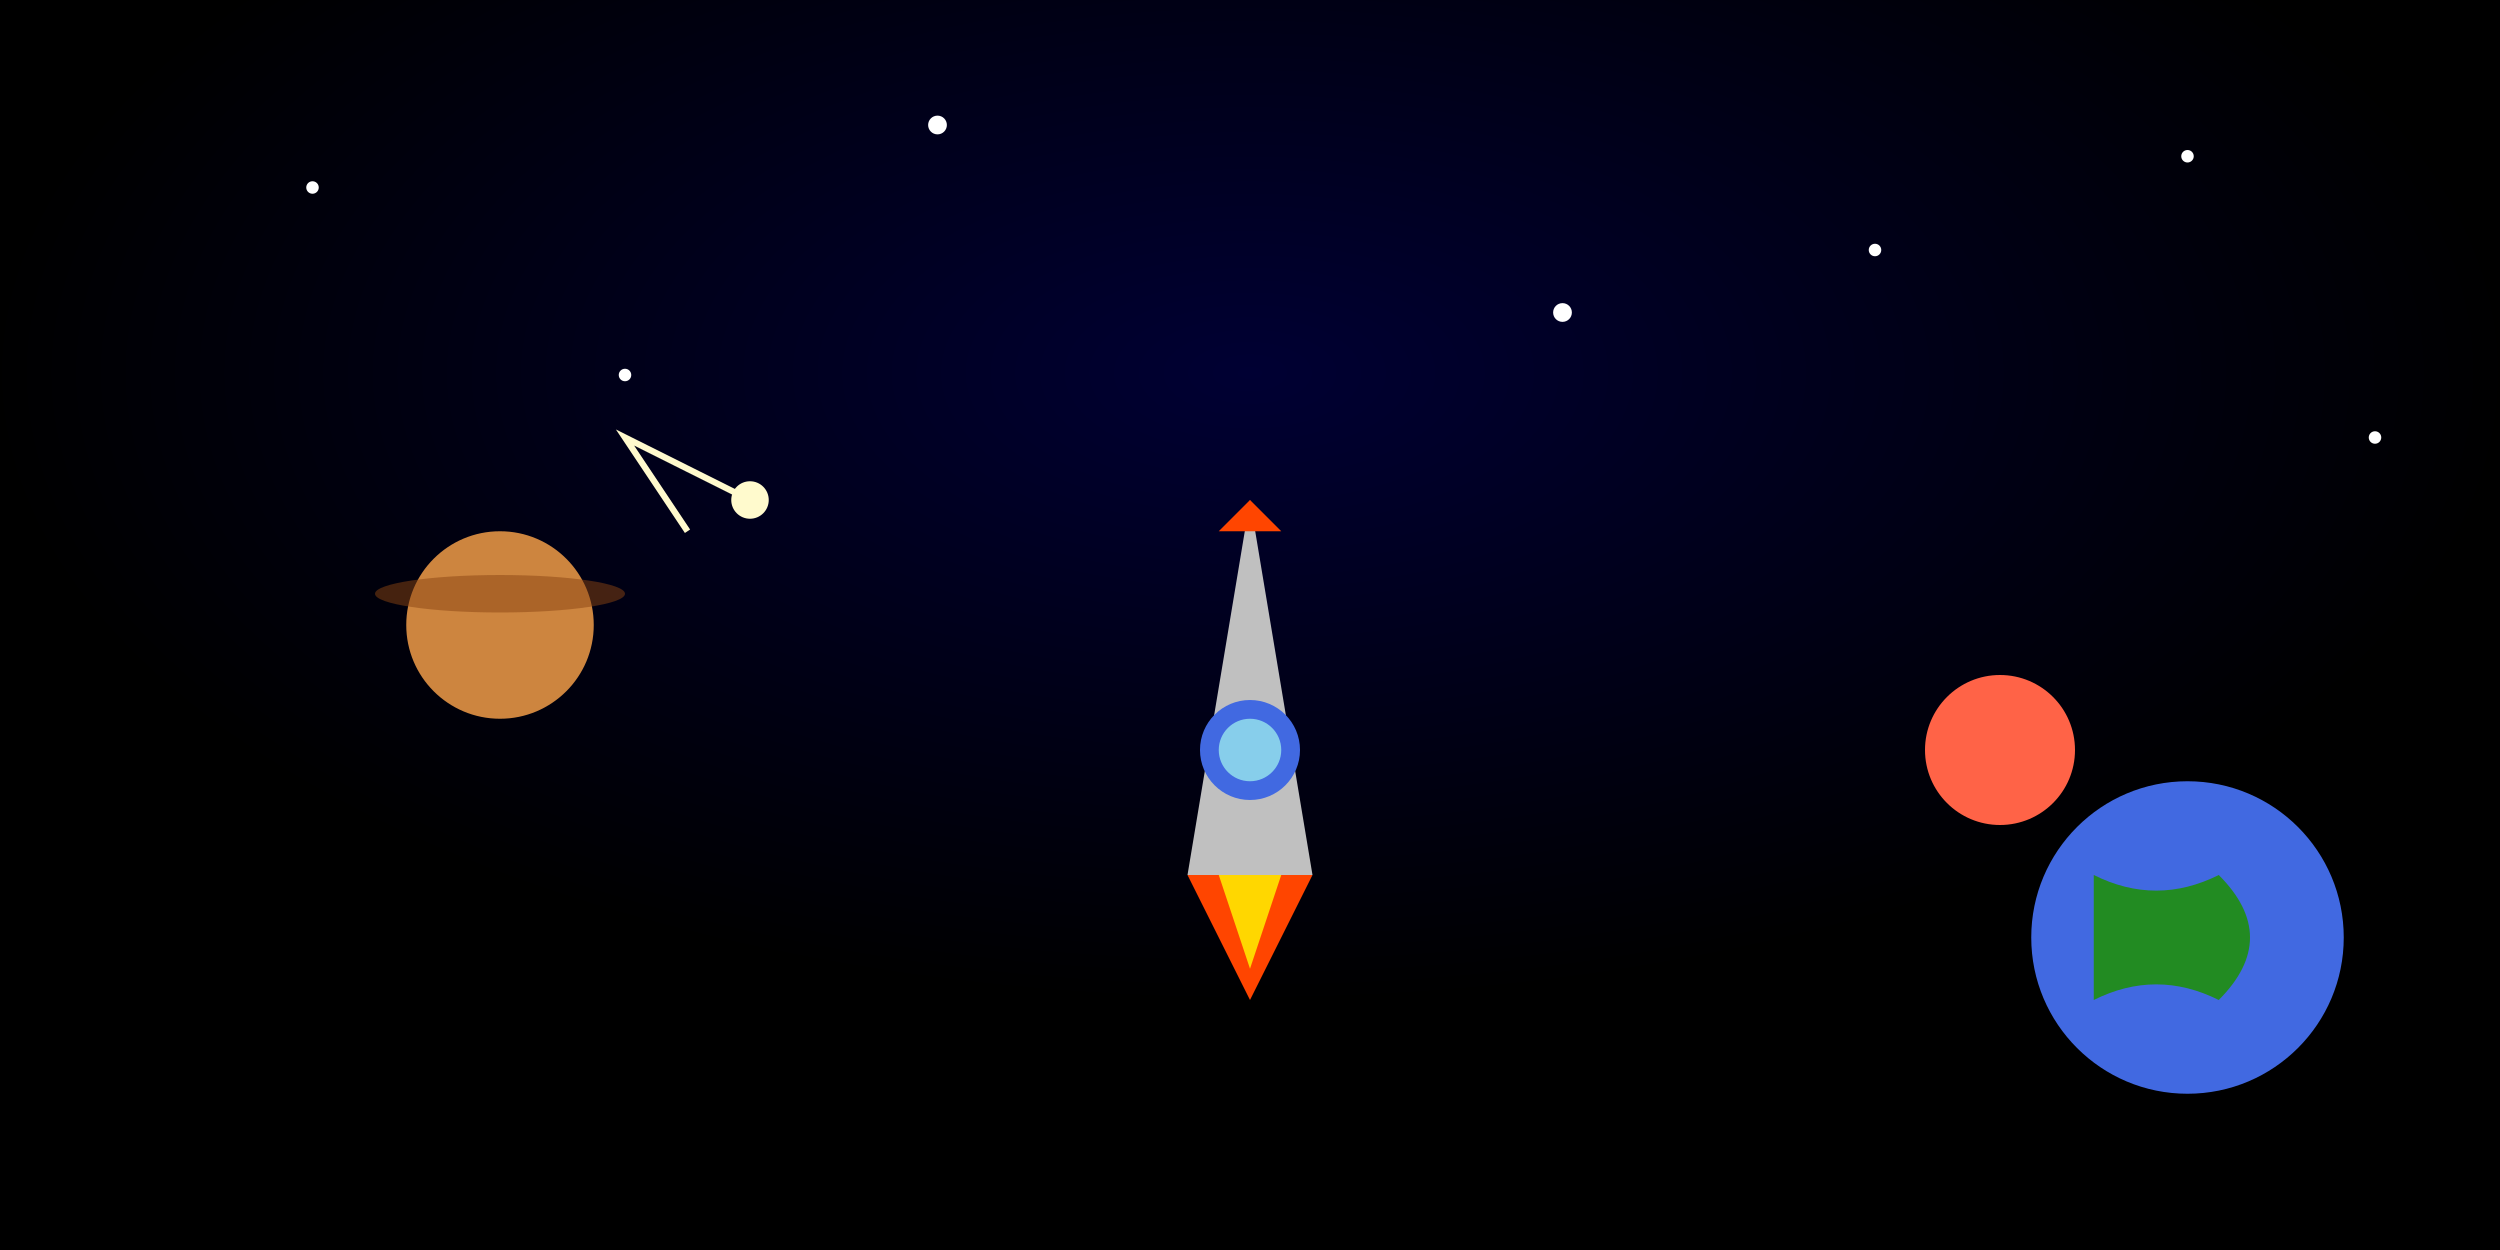 <svg width="400" height="200" xmlns="http://www.w3.org/2000/svg">
  <rect width="100%" height="100%" fill="#333333" stroke="none"/>
  <defs>
    <radialGradient id="spaceGrad" cx="50%" cy="30%" r="50%">
      <stop offset="0%" style="stop-color:#000033;stop-opacity:1" />
      <stop offset="100%" style="stop-color:#000000;stop-opacity:1" />
    </radialGradient>
  </defs>
  
  <!-- Space background -->
  <rect width="400" height="200" fill="url(#spaceGrad)"/>
  
  <!-- Stars -->
  <circle cx="50" cy="30" r="1" fill="white"/>
  <circle cx="150" cy="20" r="1.5" fill="white"/>
  <circle cx="300" cy="40" r="1" fill="white"/>
  <circle cx="350" cy="25" r="1" fill="white"/>
  <circle cx="100" cy="60" r="1" fill="white"/>
  <circle cx="250" cy="50" r="1.5" fill="white"/>
  <circle cx="380" cy="70" r="1" fill="white"/>
  
  <!-- Earth (small, in corner) -->
  <circle cx="350" cy="150" r="25" fill="#4169E1"/>
  <path d="M335 140 Q345 145 355 140 Q365 150 355 160 Q345 155 335 160" fill="#228B22"/>
  
  <!-- Rocket ship (center) -->
  <polygon points="200,80 210,140 190,140" fill="#C0C0C0"/>
  <polygon points="200,80 205,85 195,85" fill="#FF4500"/>
  <circle cx="200" cy="120" r="8" fill="#4169E1"/>
  <circle cx="200" cy="120" r="5" fill="#87CEEB"/>
  
  <!-- Rocket flames -->
  <polygon points="190,140 200,160 210,140" fill="#FF4500"/>
  <polygon points="195,140 200,155 205,140" fill="#FFD700"/>
  
  <!-- Planets in distance -->
  <circle cx="80" cy="100" r="15" fill="#CD853F"/>
  <ellipse cx="80" cy="95" rx="20" ry="3" fill="#8B4513" opacity="0.5"/>
  
  <circle cx="320" cy="120" r="12" fill="#FF6347"/>
  
  <!-- Comet -->
  <circle cx="120" cy="80" r="3" fill="#FFFACD"/>
  <path d="M120 80 L100 70 L110 75 L100 70 L110 85 L100 70" stroke="#FFFACD" stroke-width="1" fill="none"/>
</svg>
